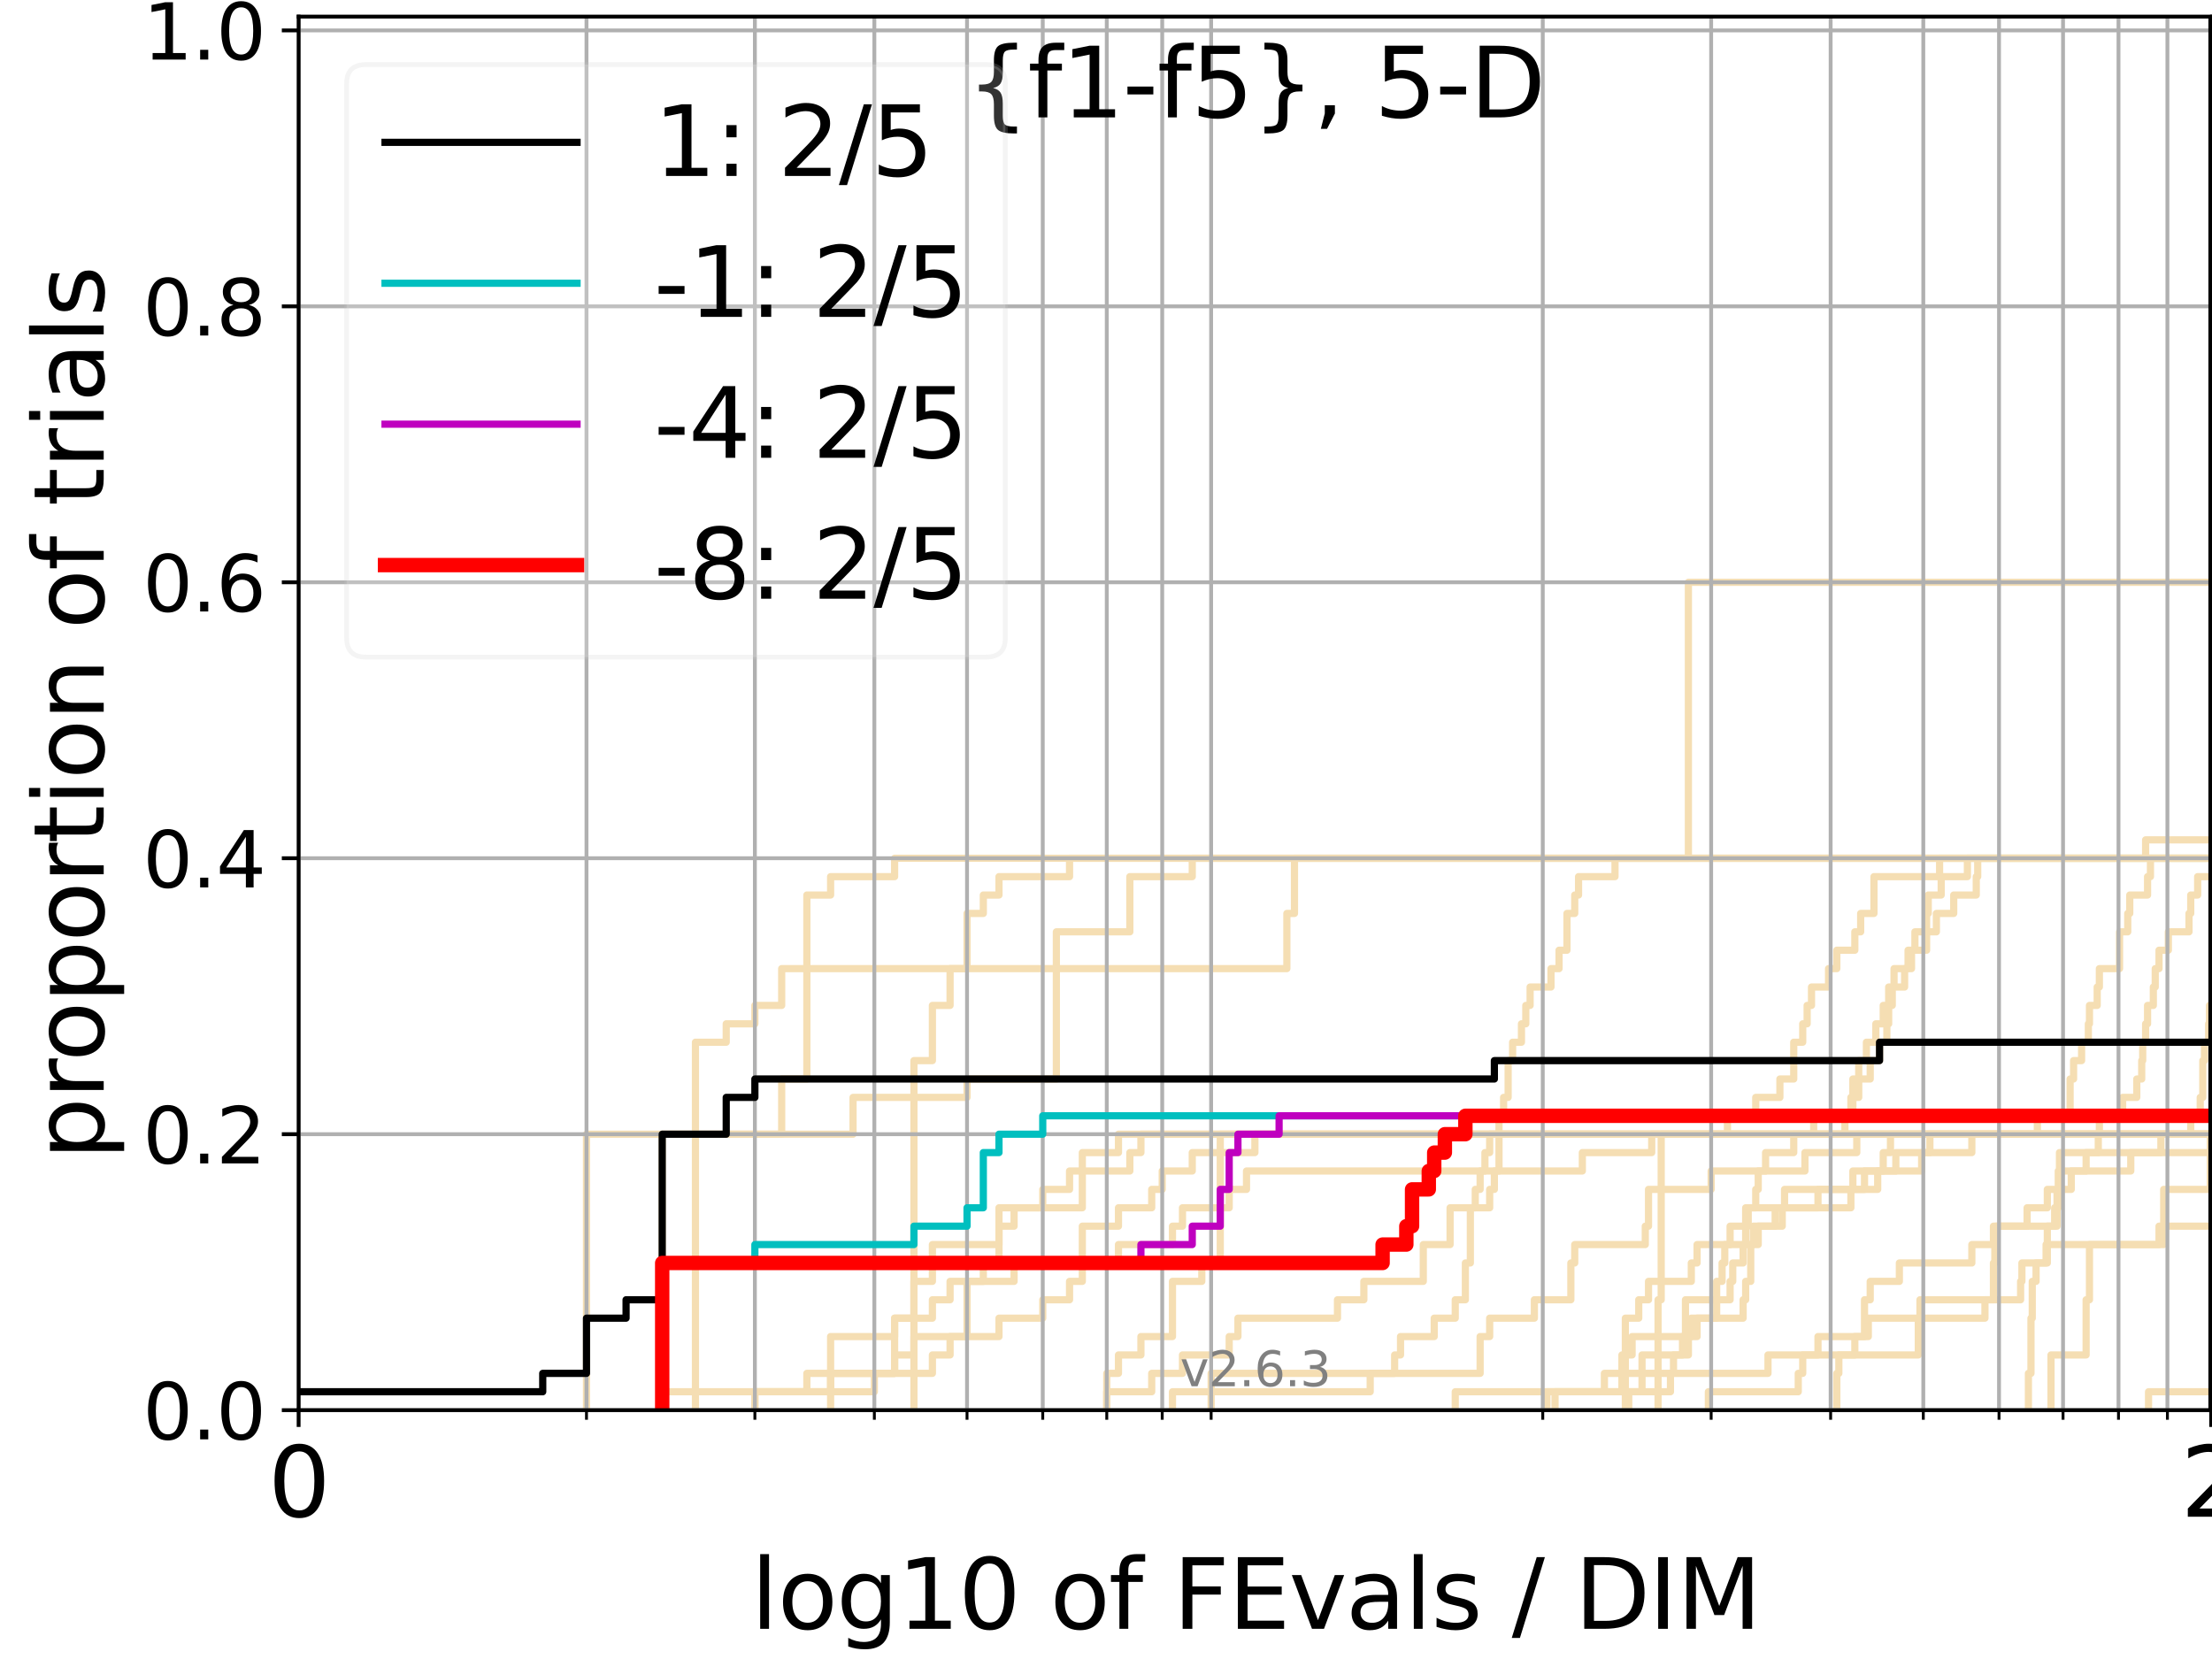 <?xml version="1.0" encoding="utf-8" standalone="no"?>
<!DOCTYPE svg PUBLIC "-//W3C//DTD SVG 1.1//EN"
  "http://www.w3.org/Graphics/SVG/1.1/DTD/svg11.dtd">
<svg xmlns:xlink="http://www.w3.org/1999/xlink" width="460.8pt" height="345.6pt" viewBox="0 0 460.8 345.6" xmlns="http://www.w3.org/2000/svg" version="1.1">
 <defs>
  <style type="text/css">*{stroke-linejoin: round; stroke-linecap: butt}</style>
 </defs>
 <g id="figure_1">
  <g id="patch_1">
   <path d="M 0 345.6 
L 460.8 345.6 
L 460.8 0 
L 0 0 
z
" style="fill: #ffffff"/>
  </g>
  <g id="axes_1">
   <g id="patch_2">
    <path d="M 62.208 293.76 
L 460.8 293.76 
L 460.8 3.456 
L 62.208 3.456 
z
" style="fill: #ffffff"/>
   </g>
   <g id="line2d_1">
    <path d="M 422.555 293.76 
L 422.555 289.928 
L 422.555 289.928 
L 422.555 286.095 
L 423.091 286.095 
L 423.091 282.263 
L 423.091 282.263 
L 423.091 278.43 
L 423.091 278.43 
L 423.091 274.598 
L 423.358 274.598 
L 423.358 270.766 
L 423.358 270.766 
L 423.358 266.933 
L 424.153 266.933 
L 424.153 263.101 
L 426.495 263.101 
L 426.495 259.268 
L 426.495 259.268 
L 426.495 255.436 
L 428.021 255.436 
L 428.021 251.604 
L 428.775 251.604 
L 428.775 247.771 
L 431.482 247.771 
L 431.482 243.939 
L 434.577 243.939 
L 434.577 240.106 
L 437.111 240.106 
L 437.111 236.274 
L 456.371 236.274 
L 456.371 232.442 
L 458.348 232.442 
L 458.348 228.609 
L 458.879 228.609 
L 458.879 224.777 
L 458.879 224.777 
L 458.879 220.944 
L 459.232 220.944 
L 459.232 217.112 
L 460.106 217.112 
L 460.106 213.28 
L 460.28 213.28 
L 460.28 209.447 
L 461.317 209.447 
L 461.317 205.615 
L 461.317 205.615 
L 461.317 201.782 
L 461.8 201.782 
" clip-path="url(#p1b9546af9b)" style="fill: none; stroke: #f5deb3; stroke-width: 1.5; stroke-linecap: square"/>
   </g>
   <g id="line2d_2">
    <path d="M 345.405 293.76 
L 345.405 282.263 
L 345.405 282.263 
L 345.405 270.766 
L 346.058 270.766 
L 346.058 259.268 
L 346.058 259.268 
L 346.058 247.771 
L 346.058 247.771 
L 346.058 236.274 
L 461.8 236.274 
" clip-path="url(#p1b9546af9b)" style="fill: none; stroke: #f5deb3; stroke-width: 1.5; stroke-linecap: square"/>
   </g>
   <g id="line2d_3">
    <path d="M 190.39 293.76 
L 190.39 289.928 
L 190.39 289.928 
L 190.39 286.095 
L 190.39 286.095 
L 190.39 282.263 
L 190.39 282.263 
L 190.39 278.43 
L 190.39 278.43 
L 190.39 274.598 
L 190.39 274.598 
L 190.39 270.766 
L 190.39 270.766 
L 190.39 266.933 
L 190.39 266.933 
L 190.39 263.101 
L 190.39 263.101 
L 190.39 259.268 
L 190.39 259.268 
L 190.39 255.436 
L 190.39 255.436 
L 190.39 251.604 
L 190.39 251.604 
L 190.39 247.771 
L 190.39 247.771 
L 190.39 243.939 
L 190.39 243.939 
L 190.39 240.106 
L 190.39 240.106 
L 190.39 236.274 
L 190.39 236.274 
L 190.39 232.442 
L 190.39 232.442 
L 190.39 228.609 
L 190.39 228.609 
L 190.39 224.777 
L 190.39 224.777 
L 190.39 220.944 
L 194.236 220.944 
L 194.236 217.112 
L 194.236 217.112 
L 194.236 213.28 
L 194.236 213.28 
L 194.236 209.447 
L 197.918 209.447 
L 197.918 205.615 
L 197.918 205.615 
L 197.918 201.782 
L 201.45 201.782 
L 201.45 197.95 
L 201.45 197.95 
L 201.45 194.118 
L 201.45 194.118 
L 201.45 190.285 
L 204.843 190.285 
L 204.843 186.453 
L 208.108 186.453 
L 208.108 182.621 
L 222.807 182.621 
L 222.807 178.788 
L 461.8 178.788 
" clip-path="url(#p1b9546af9b)" style="fill: none; stroke: #f5deb3; stroke-width: 1.5; stroke-linecap: square"/>
   </g>
   <g id="line2d_4">
    <path d="M 137.95 293.76 
L 137.95 289.928 
L 173.029 289.928 
L 173.029 286.095 
L 194.236 286.095 
L 194.236 282.263 
L 197.918 282.263 
L 197.918 278.43 
L 208.108 278.43 
L 208.108 274.598 
L 217.223 274.598 
L 217.223 270.766 
L 222.807 270.766 
L 222.807 266.933 
L 225.469 266.933 
L 225.469 263.101 
L 225.469 263.101 
L 225.469 259.268 
L 225.469 259.268 
L 225.469 255.436 
L 232.997 255.436 
L 232.997 251.604 
L 239.922 251.604 
L 239.922 247.771 
L 242.112 247.771 
L 242.112 243.939 
L 248.369 243.939 
L 248.369 240.106 
L 261.418 240.106 
L 261.418 236.274 
L 437.338 236.274 
L 437.338 232.442 
L 442.183 232.442 
L 442.183 228.609 
L 445.13 228.609 
L 445.13 224.777 
L 446.159 224.777 
L 446.159 220.944 
L 446.363 220.944 
L 446.363 217.112 
L 446.973 217.112 
L 446.973 213.28 
L 447.377 213.28 
L 447.377 209.447 
L 448.579 209.447 
L 448.579 205.615 
L 448.976 205.615 
L 448.976 201.782 
L 449.764 201.782 
L 449.764 197.95 
L 451.704 197.95 
L 451.704 194.118 
L 456.007 194.118 
L 456.007 190.285 
L 456.371 190.285 
L 456.371 186.453 
L 457.813 186.453 
L 457.813 182.621 
L 461.8 182.621 
" clip-path="url(#p1b9546af9b)" style="fill: none; stroke: #f5deb3; stroke-width: 1.5; stroke-linecap: square"/>
   </g>
   <g id="line2d_5">
    <path d="M 447.579 293.76 
L 447.579 289.928 
L 461.8 289.928 
" clip-path="url(#p1b9546af9b)" style="fill: none; stroke: #f5deb3; stroke-width: 1.5; stroke-linecap: square"/>
   </g>
   <g id="line2d_6"/>
   <g id="line2d_7">
    <path d="M 339.296 293.76 
L 339.296 289.928 
L 342.064 289.928 
L 342.064 286.095 
L 348.622 286.095 
L 348.622 282.263 
L 351.723 282.263 
L 351.723 278.43 
L 353.532 278.43 
L 353.532 274.598 
L 357.611 274.598 
L 357.611 266.933 
L 358.742 266.933 
L 358.742 263.101 
L 359.302 263.101 
L 359.302 259.268 
L 360.411 259.268 
L 360.411 255.436 
L 363.655 255.436 
L 363.655 251.604 
L 365.753 251.604 
L 365.753 247.771 
L 366.269 247.771 
L 366.269 243.939 
L 367.801 243.939 
L 367.801 240.106 
L 373.668 240.106 
L 373.668 236.274 
L 461.8 236.274 
L 461.8 236.274 
" clip-path="url(#p1b9546af9b)" style="fill: none; stroke: #f5deb3; stroke-width: 1.5; stroke-linecap: square"/>
   </g>
   <g id="line2d_8">
    <path d="M 0 0 
" clip-path="url(#p1b9546af9b)" style="fill: none; stroke: #f5deb3; stroke-width: 1.5; stroke-linecap: square"/>
   </g>
   <g id="line2d_9">
    <path d="M 230.56 293.76 
L 230.56 289.928 
L 239.922 289.928 
L 239.922 286.095 
L 246.333 286.095 
L 246.333 282.263 
L 256.064 282.263 
L 256.064 278.43 
L 257.886 278.43 
L 257.886 274.598 
L 278.621 274.598 
L 278.621 270.766 
L 284.116 270.766 
L 284.116 266.933 
L 296.497 266.933 
L 296.497 263.101 
L 296.497 263.101 
L 296.497 259.268 
L 302.08 259.268 
L 302.08 255.436 
L 302.08 255.436 
L 302.08 251.604 
L 307.325 251.604 
L 307.325 247.771 
L 308.337 247.771 
L 308.337 243.939 
L 309.337 243.939 
L 309.337 240.106 
L 310.326 240.106 
L 310.326 236.274 
L 461.8 236.274 
" clip-path="url(#p1b9546af9b)" style="fill: none; stroke: #f5deb3; stroke-width: 1.5; stroke-linecap: square"/>
   </g>
   <g id="line2d_10">
    <path d="M 322.246 293.76 
L 322.246 289.928 
L 337.877 289.928 
L 337.877 286.095 
L 338.589 286.095 
L 338.589 274.598 
L 341.38 274.598 
L 341.38 270.766 
L 343.416 270.766 
L 343.416 266.933 
L 352.33 266.933 
L 352.33 263.101 
L 353.532 263.101 
L 353.532 259.268 
L 365.233 259.268 
L 365.233 255.436 
L 371.272 255.436 
L 371.272 251.604 
L 385.575 251.604 
L 385.575 247.771 
L 385.986 247.771 
L 385.986 243.939 
L 400.312 243.939 
L 400.312 240.106 
L 402.032 240.106 
L 402.032 236.274 
L 461.8 236.274 
L 461.8 236.274 
" clip-path="url(#p1b9546af9b)" style="fill: none; stroke: #f5deb3; stroke-width: 1.5; stroke-linecap: square"/>
   </g>
   <g id="line2d_11">
    <path d="M 157.255 293.76 
L 157.255 289.928 
L 182.144 289.928 
L 182.144 286.095 
L 186.365 286.095 
L 186.365 282.263 
L 186.365 282.263 
L 186.365 278.43 
L 186.365 278.43 
L 186.365 274.598 
L 190.39 274.598 
L 190.39 270.766 
L 190.39 270.766 
L 190.39 266.933 
L 194.236 266.933 
L 194.236 263.101 
L 194.236 263.101 
L 194.236 259.268 
L 208.108 259.268 
L 208.108 255.436 
L 208.108 255.436 
L 208.108 251.604 
L 225.469 251.604 
L 225.469 247.771 
L 225.469 247.771 
L 225.469 243.939 
L 235.367 243.939 
L 235.367 240.106 
L 237.674 240.106 
L 237.674 236.274 
L 424.416 236.274 
L 424.416 232.442 
L 431.24 232.442 
L 431.24 228.609 
L 431.24 228.609 
L 431.24 224.777 
L 431.966 224.777 
L 431.966 220.944 
L 433.636 220.944 
L 433.636 217.112 
L 435.043 217.112 
L 435.043 213.28 
L 435.275 213.28 
L 435.275 209.447 
L 436.884 209.447 
L 436.884 205.615 
L 437.338 205.615 
L 437.338 201.782 
L 441.538 201.782 
L 441.538 197.95 
L 441.538 197.95 
L 441.538 194.118 
L 443.247 194.118 
L 443.247 190.285 
L 443.669 190.285 
L 443.669 186.453 
L 447.377 186.453 
L 447.377 182.621 
L 447.98 182.621 
L 447.98 178.788 
L 461.8 178.788 
" clip-path="url(#p1b9546af9b)" style="fill: none; stroke: #f5deb3; stroke-width: 1.5; stroke-linecap: square"/>
   </g>
   <g id="line2d_12">
    <path d="M 144.875 293.76 
L 144.875 289.928 
L 144.875 289.928 
L 144.875 286.095 
L 144.875 286.095 
L 144.875 282.263 
L 144.875 282.263 
L 144.875 278.43 
L 144.875 278.43 
L 144.875 274.598 
L 144.875 274.598 
L 144.875 270.766 
L 144.875 270.766 
L 144.875 266.933 
L 144.875 266.933 
L 144.875 263.101 
L 144.875 263.101 
L 144.875 259.268 
L 144.875 259.268 
L 144.875 255.436 
L 144.875 255.436 
L 144.875 251.604 
L 144.875 251.604 
L 144.875 247.771 
L 144.875 247.771 
L 144.875 243.939 
L 144.875 243.939 
L 144.875 240.106 
L 144.875 240.106 
L 144.875 236.274 
L 177.706 236.274 
L 177.706 232.442 
L 177.706 232.442 
L 177.706 228.609 
L 201.45 228.609 
L 201.45 224.777 
L 220.06 224.777 
L 220.06 220.944 
L 220.06 220.944 
L 220.06 217.112 
L 220.06 217.112 
L 220.06 213.28 
L 220.06 213.28 
L 220.06 209.447 
L 220.06 209.447 
L 220.06 205.615 
L 220.06 205.615 
L 220.06 201.782 
L 220.06 201.782 
L 220.06 197.95 
L 220.06 197.95 
L 220.06 194.118 
L 235.367 194.118 
L 235.367 190.285 
L 235.367 190.285 
L 235.367 186.453 
L 235.367 186.453 
L 235.367 182.621 
L 248.369 182.621 
L 248.369 178.788 
L 461.8 178.788 
" clip-path="url(#p1b9546af9b)" style="fill: none; stroke: #f5deb3; stroke-width: 1.5; stroke-linecap: square"/>
   </g>
   <g id="line2d_13">
    <path d="M 427.261 293.76 
L 427.261 289.928 
L 427.261 289.928 
L 427.261 286.095 
L 427.261 286.095 
L 427.261 282.263 
L 434.577 282.263 
L 434.577 278.43 
L 434.577 278.43 
L 434.577 274.598 
L 434.577 274.598 
L 434.577 270.766 
L 435.275 270.766 
L 435.275 266.933 
L 435.275 266.933 
L 435.275 263.101 
L 435.275 263.101 
L 435.275 259.268 
L 450.739 259.268 
L 450.739 255.436 
L 450.739 255.436 
L 450.739 251.604 
L 450.739 251.604 
L 450.739 247.771 
L 460.454 247.771 
L 460.454 243.939 
L 460.454 243.939 
L 460.454 240.106 
L 460.454 240.106 
L 460.454 236.274 
L 461.8 236.274 
" clip-path="url(#p1b9546af9b)" style="fill: none; stroke: #f5deb3; stroke-width: 1.5; stroke-linecap: square"/>
   </g>
   <g id="line2d_14">
    <path d="M 230.56 293.76 
L 230.56 289.928 
L 230.56 289.928 
L 230.56 286.095 
L 232.997 286.095 
L 232.997 282.263 
L 237.674 282.263 
L 237.674 278.43 
L 244.248 278.43 
L 244.248 274.598 
L 244.248 274.598 
L 244.248 270.766 
L 244.248 270.766 
L 244.248 266.933 
L 250.358 266.933 
L 250.358 263.101 
L 254.204 263.101 
L 254.204 259.268 
L 254.204 259.268 
L 254.204 255.436 
L 254.204 255.436 
L 254.204 251.604 
L 254.204 251.604 
L 254.204 247.771 
L 254.204 247.771 
L 254.204 243.939 
L 254.204 243.939 
L 254.204 240.106 
L 254.204 240.106 
L 254.204 236.274 
L 359.858 236.274 
L 359.858 232.442 
L 365.753 232.442 
L 365.753 228.609 
L 370.784 228.609 
L 370.784 224.777 
L 373.668 224.777 
L 373.668 220.944 
L 373.668 220.944 
L 373.668 217.112 
L 375.539 217.112 
L 375.539 213.28 
L 376.459 213.28 
L 376.459 209.447 
L 377.37 209.447 
L 377.37 205.615 
L 380.92 205.615 
L 380.92 201.782 
L 382.642 201.782 
L 382.642 197.95 
L 386.395 197.95 
L 386.395 194.118 
L 387.611 194.118 
L 387.611 190.285 
L 390.382 190.285 
L 390.382 186.453 
L 390.382 186.453 
L 390.382 182.621 
L 404.052 182.621 
L 404.052 178.788 
L 461.8 178.788 
" clip-path="url(#p1b9546af9b)" style="fill: none; stroke: #f5deb3; stroke-width: 1.5; stroke-linecap: square"/>
   </g>
   <g id="line2d_15">
    <path clip-path="url(#p1b9546af9b)" style="fill: none; stroke: #f5deb3; stroke-width: 1.5; stroke-linecap: square"/>
   </g>
   <g id="line2d_16">
    <path d="M 0 0 
" clip-path="url(#p1b9546af9b)" style="fill: none; stroke: #f5deb3; stroke-width: 1.5; stroke-linecap: square"/>
   </g>
   <g id="line2d_17">
    <path d="M 338.589 293.76 
L 338.589 289.928 
L 347.988 289.928 
L 347.988 286.095 
L 368.305 286.095 
L 368.305 282.263 
L 386.395 282.263 
L 386.395 278.43 
L 389.205 278.43 
L 389.205 274.598 
L 413.5 274.598 
L 413.5 270.766 
L 420.928 270.766 
L 420.928 266.933 
L 421.201 266.933 
L 421.201 263.101 
L 426.237 263.101 
L 426.237 259.268 
L 449.764 259.268 
L 449.764 255.436 
L 461.8 255.436 
" clip-path="url(#p1b9546af9b)" style="fill: none; stroke: #f5deb3; stroke-width: 1.5; stroke-linecap: square"/>
   </g>
   <g id="line2d_18">
    <path d="M 137.95 293.76 
L 137.95 289.928 
L 137.95 289.928 
L 137.95 286.095 
L 137.95 286.095 
L 137.95 282.263 
L 137.95 282.263 
L 137.95 278.43 
L 137.95 278.43 
L 137.95 274.598 
L 137.95 274.598 
L 137.95 270.766 
L 137.95 270.766 
L 137.95 266.933 
L 137.95 266.933 
L 137.95 263.101 
L 137.95 263.101 
L 137.95 259.268 
L 137.95 259.268 
L 137.95 255.436 
L 137.95 255.436 
L 137.95 251.604 
L 137.95 251.604 
L 137.95 247.771 
L 137.95 247.771 
L 137.95 243.939 
L 137.95 243.939 
L 137.95 240.106 
L 137.95 240.106 
L 137.95 236.274 
L 144.875 236.274 
L 144.875 232.442 
L 144.875 232.442 
L 144.875 228.609 
L 144.875 228.609 
L 144.875 224.777 
L 144.875 224.777 
L 144.875 220.944 
L 144.875 220.944 
L 144.875 217.112 
L 151.286 217.112 
L 151.286 213.28 
L 157.255 213.28 
L 157.255 209.447 
L 162.839 209.447 
L 162.839 205.615 
L 162.839 205.615 
L 162.839 201.782 
L 168.084 201.782 
L 168.084 197.95 
L 168.084 197.95 
L 168.084 194.118 
L 168.084 194.118 
L 168.084 190.285 
L 168.084 190.285 
L 168.084 186.453 
L 173.029 186.453 
L 173.029 182.621 
L 186.365 182.621 
L 186.365 178.788 
L 461.8 178.788 
" clip-path="url(#p1b9546af9b)" style="fill: none; stroke: #f5deb3; stroke-width: 1.5; stroke-linecap: square"/>
   </g>
   <g id="line2d_19">
    <path d="M 0 0 
" clip-path="url(#p1b9546af9b)" style="fill: none; stroke: #f5deb3; stroke-width: 1.5; stroke-linecap: square"/>
   </g>
   <g id="line2d_20">
    <path d="M 157.255 293.76 
L 157.255 289.928 
L 168.084 289.928 
L 168.084 286.095 
L 173.029 286.095 
L 173.029 282.263 
L 173.029 282.263 
L 173.029 278.43 
L 186.365 278.43 
L 186.365 274.598 
L 194.236 274.598 
L 194.236 270.766 
L 197.918 270.766 
L 197.918 266.933 
L 204.843 266.933 
L 204.843 263.101 
L 208.108 263.101 
L 208.108 259.268 
L 208.108 259.268 
L 208.108 255.436 
L 211.254 255.436 
L 211.254 251.604 
L 217.223 251.604 
L 217.223 247.771 
L 222.807 247.771 
L 222.807 243.939 
L 225.469 243.939 
L 225.469 240.106 
L 232.997 240.106 
L 232.997 236.274 
L 377.822 236.274 
L 377.822 232.442 
L 385.575 232.442 
L 385.575 228.609 
L 385.986 228.609 
L 385.986 224.777 
L 387.207 224.777 
L 387.207 220.944 
L 388.809 220.944 
L 388.809 217.112 
L 390.771 217.112 
L 390.771 213.28 
L 392.309 213.28 
L 392.309 209.447 
L 393.445 209.447 
L 393.445 205.615 
L 396.766 205.615 
L 396.766 201.782 
L 397.487 201.782 
L 397.487 197.95 
L 401.348 197.95 
L 401.348 194.118 
L 403.384 194.118 
L 403.384 190.285 
L 406.996 190.285 
L 406.996 186.453 
L 411.691 186.453 
L 411.691 182.621 
L 411.995 182.621 
L 411.995 178.788 
L 446.973 178.788 
L 446.973 174.956 
L 461.8 174.956 
" clip-path="url(#p1b9546af9b)" style="fill: none; stroke: #f5deb3; stroke-width: 1.5; stroke-linecap: square"/>
   </g>
   <g id="line2d_21">
    <path d="M 0 0 
" clip-path="url(#p1b9546af9b)" style="fill: none; stroke: #f5deb3; stroke-width: 1.5; stroke-linecap: square"/>
   </g>
   <g id="line2d_22">
    <path d="M 173.029 293.76 
L 173.029 289.928 
L 173.029 289.928 
L 173.029 286.095 
L 186.365 286.095 
L 186.365 282.263 
L 190.39 282.263 
L 190.39 278.43 
L 201.45 278.43 
L 201.45 274.598 
L 201.45 274.598 
L 201.45 270.766 
L 201.45 270.766 
L 201.45 266.933 
L 211.254 266.933 
L 211.254 263.101 
L 232.997 263.101 
L 232.997 259.268 
L 244.248 259.268 
L 244.248 255.436 
L 246.333 255.436 
L 246.333 251.604 
L 256.064 251.604 
L 256.064 247.771 
L 259.67 247.771 
L 259.67 243.939 
L 329.631 243.939 
L 329.631 240.106 
L 344.084 240.106 
L 344.084 236.274 
L 384.33 236.274 
L 384.33 232.442 
L 385.986 232.442 
L 385.986 228.609 
L 387.207 228.609 
L 387.207 224.777 
L 389.6 224.777 
L 389.6 220.944 
L 391.544 220.944 
L 391.544 217.112 
L 393.068 217.112 
L 393.068 213.28 
L 393.445 213.28 
L 393.445 209.447 
L 394.194 209.447 
L 394.194 205.615 
L 394.566 205.615 
L 394.566 201.782 
L 398.202 201.782 
L 398.202 197.95 
L 398.911 197.95 
L 398.911 194.118 
L 401.348 194.118 
L 401.348 190.285 
L 401.691 190.285 
L 401.691 186.453 
L 404.384 186.453 
L 404.384 182.621 
L 409.844 182.621 
L 409.844 178.788 
L 461.8 178.788 
" clip-path="url(#p1b9546af9b)" style="fill: none; stroke: #f5deb3; stroke-width: 1.5; stroke-linecap: square"/>
   </g>
   <g id="line2d_23">
    <path d="M 303.155 293.76 
L 303.155 289.928 
L 334.226 289.928 
L 334.226 286.095 
L 337.877 286.095 
L 337.877 282.263 
L 339.996 282.263 
L 339.996 278.43 
L 351.112 278.43 
L 351.112 274.598 
L 351.112 274.598 
L 351.112 270.766 
L 360.411 270.766 
L 360.411 266.933 
L 360.96 266.933 
L 360.96 263.101 
L 363.123 263.101 
L 363.123 259.268 
L 363.655 259.268 
L 363.655 255.436 
L 364.185 255.436 
L 364.185 251.604 
L 378.718 251.604 
L 378.718 247.771 
L 388.412 247.771 
L 388.412 243.939 
L 394.937 243.939 
L 394.937 240.106 
L 410.772 240.106 
L 410.772 236.274 
L 461.8 236.274 
" clip-path="url(#p1b9546af9b)" style="fill: none; stroke: #f5deb3; stroke-width: 1.5; stroke-linecap: square"/>
   </g>
   <g id="line2d_24">
    <path d="M 382.642 293.76 
L 382.642 289.928 
L 382.642 289.928 
L 382.642 286.095 
L 383.067 286.095 
L 383.067 282.263 
L 399.615 282.263 
L 399.615 278.43 
L 399.615 278.43 
L 399.615 274.598 
L 399.964 274.598 
L 399.964 270.766 
L 415.271 270.766 
L 415.271 266.933 
L 415.271 266.933 
L 415.271 263.101 
L 415.563 263.101 
L 415.563 259.268 
L 415.854 259.268 
L 415.854 255.436 
L 428.524 255.436 
L 428.524 251.604 
L 428.524 251.604 
L 428.524 247.771 
L 428.775 247.771 
L 428.775 243.939 
L 429.024 243.939 
L 429.024 240.106 
L 450.155 240.106 
L 450.155 236.274 
L 461.8 236.274 
" clip-path="url(#p1b9546af9b)" style="fill: none; stroke: #f5deb3; stroke-width: 1.5; stroke-linecap: square"/>
   </g>
   <g id="line2d_25">
    <path d="M 323.943 293.76 
L 323.943 289.928 
L 338.589 289.928 
L 338.589 286.095 
L 342.064 286.095 
L 342.064 282.263 
L 350.496 282.263 
L 350.496 278.43 
L 352.33 278.43 
L 352.33 274.598 
L 363.123 274.598 
L 363.123 270.766 
L 363.655 270.766 
L 363.655 266.933 
L 364.711 266.933 
L 364.711 263.101 
L 364.711 263.101 
L 364.711 259.268 
L 366.269 259.268 
L 366.269 255.436 
L 369.801 255.436 
L 369.801 251.604 
L 371.756 251.604 
L 371.756 247.771 
L 391.158 247.771 
L 391.158 243.939 
L 392.309 243.939 
L 392.309 240.106 
L 393.821 240.106 
L 393.821 236.274 
L 461.8 236.274 
" clip-path="url(#p1b9546af9b)" style="fill: none; stroke: #f5deb3; stroke-width: 1.5; stroke-linecap: square"/>
   </g>
   <g id="line2d_26">
    <path d="M 0 0 
" clip-path="url(#p1b9546af9b)" style="fill: none; stroke: #f5deb3; stroke-width: 1.5; stroke-linecap: square"/>
   </g>
   <g id="line2d_27">
    <path d="M 355.886 293.76 
L 355.886 289.928 
L 374.609 289.928 
L 374.609 286.095 
L 375.539 286.095 
L 375.539 282.263 
L 378.718 282.263 
L 378.718 278.43 
L 388.412 278.43 
L 388.412 274.598 
L 388.412 274.598 
L 388.412 270.766 
L 389.6 270.766 
L 389.6 266.933 
L 395.673 266.933 
L 395.673 263.101 
L 410.772 263.101 
L 410.772 259.268 
L 415.271 259.268 
L 415.271 255.436 
L 422.286 255.436 
L 422.286 251.604 
L 426.495 251.604 
L 426.495 247.771 
L 429.024 247.771 
L 429.024 243.939 
L 443.879 243.939 
L 443.879 240.106 
L 461.8 240.106 
" clip-path="url(#p1b9546af9b)" style="fill: none; stroke: #f5deb3; stroke-width: 1.5; stroke-linecap: square"/>
   </g>
   <g id="line2d_28">
    <path d="M 252.302 293.76 
L 252.302 289.928 
L 285.437 289.928 
L 285.437 286.095 
L 308.337 286.095 
L 308.337 282.263 
L 308.337 282.263 
L 308.337 278.43 
L 310.326 278.43 
L 310.326 274.598 
L 319.638 274.598 
L 319.638 270.766 
L 327.239 270.766 
L 327.239 266.933 
L 327.239 266.933 
L 327.239 263.101 
L 328.044 263.101 
L 328.044 259.268 
L 342.743 259.268 
L 342.743 255.436 
L 343.416 255.436 
L 343.416 251.604 
L 343.416 251.604 
L 343.416 247.771 
L 356.465 247.771 
L 356.465 243.939 
L 376 243.939 
L 376 240.106 
L 386.802 240.106 
L 386.802 236.274 
L 461.8 236.274 
" clip-path="url(#p1b9546af9b)" style="fill: none; stroke: #f5deb3; stroke-width: 1.5; stroke-linecap: square"/>
   </g>
   <g id="line2d_29">
    <path d="M 122.176 293.76 
L 122.176 289.928 
L 122.176 289.928 
L 122.176 286.095 
L 122.176 286.095 
L 122.176 282.263 
L 122.176 282.263 
L 122.176 278.43 
L 122.176 278.43 
L 122.176 274.598 
L 122.176 274.598 
L 122.176 270.766 
L 122.176 270.766 
L 122.176 266.933 
L 122.176 266.933 
L 122.176 263.101 
L 122.176 263.101 
L 122.176 259.268 
L 122.176 259.268 
L 122.176 255.436 
L 122.176 255.436 
L 122.176 251.604 
L 122.176 251.604 
L 122.176 247.771 
L 122.176 247.771 
L 122.176 243.939 
L 122.176 243.939 
L 122.176 240.106 
L 122.176 240.106 
L 122.176 236.274 
L 162.839 236.274 
L 162.839 232.442 
L 162.839 232.442 
L 162.839 228.609 
L 162.839 228.609 
L 162.839 224.777 
L 168.084 224.777 
L 168.084 220.944 
L 168.084 220.944 
L 168.084 217.112 
L 168.084 217.112 
L 168.084 213.28 
L 168.084 213.28 
L 168.084 209.447 
L 168.084 209.447 
L 168.084 205.615 
L 168.084 205.615 
L 168.084 201.782 
L 268.076 201.782 
L 268.076 197.95 
L 268.076 197.95 
L 268.076 194.118 
L 268.076 194.118 
L 268.076 190.285 
L 269.663 190.285 
L 269.663 186.453 
L 269.663 186.453 
L 269.663 182.621 
L 269.663 182.621 
L 269.663 178.788 
L 461.8 178.788 
" clip-path="url(#p1b9546af9b)" style="fill: none; stroke: #f5deb3; stroke-width: 1.5; stroke-linecap: square"/>
   </g>
   <g id="line2d_30">
    <path d="M 244.248 293.76 
L 244.248 289.928 
L 252.302 289.928 
L 252.302 286.095 
L 290.528 286.095 
L 290.528 282.263 
L 291.755 282.263 
L 291.755 278.43 
L 298.773 278.43 
L 298.773 274.598 
L 303.155 274.598 
L 303.155 270.766 
L 305.265 270.766 
L 305.265 266.933 
L 305.265 266.933 
L 305.265 263.101 
L 306.301 263.101 
L 306.301 259.268 
L 306.301 259.268 
L 306.301 255.436 
L 306.301 255.436 
L 306.301 251.604 
L 310.326 251.604 
L 310.326 247.771 
L 311.304 247.771 
L 311.304 243.939 
L 312.27 243.939 
L 312.27 240.106 
L 312.27 240.106 
L 312.27 236.274 
L 312.27 236.274 
L 312.27 232.442 
L 313.226 232.442 
L 313.226 228.609 
L 314.172 228.609 
L 314.172 224.777 
L 314.172 224.777 
L 314.172 220.944 
L 315.107 220.944 
L 315.107 217.112 
L 316.948 217.112 
L 316.948 213.28 
L 317.854 213.28 
L 317.854 209.447 
L 318.75 209.447 
L 318.75 205.615 
L 323.099 205.615 
L 323.099 201.782 
L 324.779 201.782 
L 324.779 197.95 
L 326.427 197.95 
L 326.427 194.118 
L 326.427 194.118 
L 326.427 190.285 
L 328.044 190.285 
L 328.044 186.453 
L 328.841 186.453 
L 328.841 182.621 
L 336.435 182.621 
L 336.435 178.788 
L 351.723 178.788 
L 351.723 174.956 
L 351.723 174.956 
L 351.723 171.123 
L 351.723 171.123 
L 351.723 167.291 
L 351.723 167.291 
L 351.723 163.459 
L 351.723 163.459 
L 351.723 159.626 
L 351.723 159.626 
L 351.723 155.794 
L 351.723 155.794 
L 351.723 151.961 
L 351.723 151.961 
L 351.723 148.129 
L 351.723 148.129 
L 351.723 144.297 
L 351.723 144.297 
L 351.723 140.464 
L 351.723 140.464 
L 351.723 136.632 
L 351.723 136.632 
L 351.723 132.799 
L 351.723 132.799 
L 351.723 128.967 
L 351.723 128.967 
L 351.723 125.135 
L 351.723 125.135 
L 351.723 121.302 
L 351.723 121.302 
L 351.723 121.302 
L 460.8 121.302 
" clip-path="url(#p1b9546af9b)" style="fill: none; stroke: #f5deb3; stroke-width: 1.5; stroke-linecap: square"/>
   </g>
   <g id="matplotlib.axis_1">
    <g id="xtick_1">
     <g id="line2d_31">
      <path d="M 62.208 293.76 
L 62.208 3.456 
" clip-path="url(#p1b9546af9b)" style="fill: none; stroke: #b0b0b0; stroke-width: 0.8; stroke-linecap: square"/>
     </g>
     <g id="line2d_32">
      <defs>
       <path id="ma46b7c7bda" d="M 0 0 
L 0 3.5 
" style="stroke: #000000; stroke-width: 0.8"/>
      </defs>
      <g>
       <use xlink:href="#ma46b7c7bda" x="62.208" y="293.76" style="stroke: #000000; stroke-width: 0.8"/>
      </g>
     </g>
     <g id="text_1">
      <!-- 0 -->
      <g transform="translate(55.846 315.957) scale(0.2 -0.2)">
       <defs>
        <path id="DejaVuSans-30" d="M 2034 4250 
Q 1547 4250 1301 3770 
Q 1056 3291 1056 2328 
Q 1056 1369 1301 889 
Q 1547 409 2034 409 
Q 2525 409 2770 889 
Q 3016 1369 3016 2328 
Q 3016 3291 2770 3770 
Q 2525 4250 2034 4250 
z
M 2034 4750 
Q 2819 4750 3233 4129 
Q 3647 3509 3647 2328 
Q 3647 1150 3233 529 
Q 2819 -91 2034 -91 
Q 1250 -91 836 529 
Q 422 1150 422 2328 
Q 422 3509 836 4129 
Q 1250 4750 2034 4750 
z
" transform="scale(0.016)"/>
       </defs>
       <use xlink:href="#DejaVuSans-30"/>
      </g>
     </g>
    </g>
    <g id="xtick_2">
     <g id="line2d_33">
      <path d="M 460.627 293.76 
L 460.627 3.456 
" clip-path="url(#p1b9546af9b)" style="fill: none; stroke: #b0b0b0; stroke-width: 0.8; stroke-linecap: square"/>
     </g>
     <g id="line2d_34">
      <g>
       <use xlink:href="#ma46b7c7bda" x="460.627" y="293.76" style="stroke: #000000; stroke-width: 0.8"/>
      </g>
     </g>
     <g id="text_2">
      <!-- 2 -->
      <g transform="translate(454.265 315.957) scale(0.2 -0.2)">
       <defs>
        <path id="DejaVuSans-32" d="M 1228 531 
L 3431 531 
L 3431 0 
L 469 0 
L 469 531 
Q 828 903 1448 1529 
Q 2069 2156 2228 2338 
Q 2531 2678 2651 2914 
Q 2772 3150 2772 3378 
Q 2772 3750 2511 3984 
Q 2250 4219 1831 4219 
Q 1534 4219 1204 4116 
Q 875 4013 500 3803 
L 500 4441 
Q 881 4594 1212 4672 
Q 1544 4750 1819 4750 
Q 2544 4750 2975 4387 
Q 3406 4025 3406 3419 
Q 3406 3131 3298 2873 
Q 3191 2616 2906 2266 
Q 2828 2175 2409 1742 
Q 1991 1309 1228 531 
z
" transform="scale(0.016)"/>
       </defs>
       <use xlink:href="#DejaVuSans-32"/>
      </g>
     </g>
    </g>
    <g id="xtick_3">
     <g id="line2d_35">
      <path d="M 122.176 293.76 
L 122.176 3.456 
" clip-path="url(#p1b9546af9b)" style="fill: none; stroke: #b0b0b0; stroke-width: 0.8; stroke-linecap: square"/>
     </g>
     <g id="line2d_36">
      <defs>
       <path id="m8c71d94e27" d="M 0 0 
L 0 2 
" style="stroke: #000000; stroke-width: 0.6"/>
      </defs>
      <g>
       <use xlink:href="#m8c71d94e27" x="122.176" y="293.76" style="stroke: #000000; stroke-width: 0.6"/>
      </g>
     </g>
    </g>
    <g id="xtick_4">
     <g id="line2d_37">
      <path d="M 157.255 293.76 
L 157.255 3.456 
" clip-path="url(#p1b9546af9b)" style="fill: none; stroke: #b0b0b0; stroke-width: 0.8; stroke-linecap: square"/>
     </g>
     <g id="line2d_38">
      <g>
       <use xlink:href="#m8c71d94e27" x="157.255" y="293.76" style="stroke: #000000; stroke-width: 0.6"/>
      </g>
     </g>
    </g>
    <g id="xtick_5">
     <g id="line2d_39">
      <path d="M 182.144 293.76 
L 182.144 3.456 
" clip-path="url(#p1b9546af9b)" style="fill: none; stroke: #b0b0b0; stroke-width: 0.8; stroke-linecap: square"/>
     </g>
     <g id="line2d_40">
      <g>
       <use xlink:href="#m8c71d94e27" x="182.144" y="293.76" style="stroke: #000000; stroke-width: 0.6"/>
      </g>
     </g>
    </g>
    <g id="xtick_6">
     <g id="line2d_41">
      <path d="M 201.45 293.76 
L 201.45 3.456 
" clip-path="url(#p1b9546af9b)" style="fill: none; stroke: #b0b0b0; stroke-width: 0.8; stroke-linecap: square"/>
     </g>
     <g id="line2d_42">
      <g>
       <use xlink:href="#m8c71d94e27" x="201.45" y="293.76" style="stroke: #000000; stroke-width: 0.6"/>
      </g>
     </g>
    </g>
    <g id="xtick_7">
     <g id="line2d_43">
      <path d="M 217.223 293.76 
L 217.223 3.456 
" clip-path="url(#p1b9546af9b)" style="fill: none; stroke: #b0b0b0; stroke-width: 0.8; stroke-linecap: square"/>
     </g>
     <g id="line2d_44">
      <g>
       <use xlink:href="#m8c71d94e27" x="217.223" y="293.76" style="stroke: #000000; stroke-width: 0.6"/>
      </g>
     </g>
    </g>
    <g id="xtick_8">
     <g id="line2d_45">
      <path d="M 230.56 293.76 
L 230.56 3.456 
" clip-path="url(#p1b9546af9b)" style="fill: none; stroke: #b0b0b0; stroke-width: 0.8; stroke-linecap: square"/>
     </g>
     <g id="line2d_46">
      <g>
       <use xlink:href="#m8c71d94e27" x="230.56" y="293.76" style="stroke: #000000; stroke-width: 0.6"/>
      </g>
     </g>
    </g>
    <g id="xtick_9">
     <g id="line2d_47">
      <path d="M 242.112 293.76 
L 242.112 3.456 
" clip-path="url(#p1b9546af9b)" style="fill: none; stroke: #b0b0b0; stroke-width: 0.8; stroke-linecap: square"/>
     </g>
     <g id="line2d_48">
      <g>
       <use xlink:href="#m8c71d94e27" x="242.112" y="293.76" style="stroke: #000000; stroke-width: 0.6"/>
      </g>
     </g>
    </g>
    <g id="xtick_10">
     <g id="line2d_49">
      <path d="M 252.302 293.76 
L 252.302 3.456 
" clip-path="url(#p1b9546af9b)" style="fill: none; stroke: #b0b0b0; stroke-width: 0.8; stroke-linecap: square"/>
     </g>
     <g id="line2d_50">
      <g>
       <use xlink:href="#m8c71d94e27" x="252.302" y="293.76" style="stroke: #000000; stroke-width: 0.6"/>
      </g>
     </g>
    </g>
    <g id="xtick_11">
     <g id="line2d_51">
      <path d="M 321.386 293.76 
L 321.386 3.456 
" clip-path="url(#p1b9546af9b)" style="fill: none; stroke: #b0b0b0; stroke-width: 0.8; stroke-linecap: square"/>
     </g>
     <g id="line2d_52">
      <g>
       <use xlink:href="#m8c71d94e27" x="321.386" y="293.76" style="stroke: #000000; stroke-width: 0.6"/>
      </g>
     </g>
    </g>
    <g id="xtick_12">
     <g id="line2d_53">
      <path d="M 356.465 293.76 
L 356.465 3.456 
" clip-path="url(#p1b9546af9b)" style="fill: none; stroke: #b0b0b0; stroke-width: 0.8; stroke-linecap: square"/>
     </g>
     <g id="line2d_54">
      <g>
       <use xlink:href="#m8c71d94e27" x="356.465" y="293.76" style="stroke: #000000; stroke-width: 0.6"/>
      </g>
     </g>
    </g>
    <g id="xtick_13">
     <g id="line2d_55">
      <path d="M 381.354 293.76 
L 381.354 3.456 
" clip-path="url(#p1b9546af9b)" style="fill: none; stroke: #b0b0b0; stroke-width: 0.8; stroke-linecap: square"/>
     </g>
     <g id="line2d_56">
      <g>
       <use xlink:href="#m8c71d94e27" x="381.354" y="293.76" style="stroke: #000000; stroke-width: 0.6"/>
      </g>
     </g>
    </g>
    <g id="xtick_14">
     <g id="line2d_57">
      <path d="M 400.659 293.76 
L 400.659 3.456 
" clip-path="url(#p1b9546af9b)" style="fill: none; stroke: #b0b0b0; stroke-width: 0.8; stroke-linecap: square"/>
     </g>
     <g id="line2d_58">
      <g>
       <use xlink:href="#m8c71d94e27" x="400.659" y="293.76" style="stroke: #000000; stroke-width: 0.6"/>
      </g>
     </g>
    </g>
    <g id="xtick_15">
     <g id="line2d_59">
      <path d="M 416.433 293.76 
L 416.433 3.456 
" clip-path="url(#p1b9546af9b)" style="fill: none; stroke: #b0b0b0; stroke-width: 0.8; stroke-linecap: square"/>
     </g>
     <g id="line2d_60">
      <g>
       <use xlink:href="#m8c71d94e27" x="416.433" y="293.76" style="stroke: #000000; stroke-width: 0.6"/>
      </g>
     </g>
    </g>
    <g id="xtick_16">
     <g id="line2d_61">
      <path d="M 429.769 293.76 
L 429.769 3.456 
" clip-path="url(#p1b9546af9b)" style="fill: none; stroke: #b0b0b0; stroke-width: 0.8; stroke-linecap: square"/>
     </g>
     <g id="line2d_62">
      <g>
       <use xlink:href="#m8c71d94e27" x="429.769" y="293.76" style="stroke: #000000; stroke-width: 0.6"/>
      </g>
     </g>
    </g>
    <g id="xtick_17">
     <g id="line2d_63">
      <path d="M 441.322 293.76 
L 441.322 3.456 
" clip-path="url(#p1b9546af9b)" style="fill: none; stroke: #b0b0b0; stroke-width: 0.8; stroke-linecap: square"/>
     </g>
     <g id="line2d_64">
      <g>
       <use xlink:href="#m8c71d94e27" x="441.322" y="293.76" style="stroke: #000000; stroke-width: 0.6"/>
      </g>
     </g>
    </g>
    <g id="xtick_18">
     <g id="line2d_65">
      <path d="M 451.512 293.76 
L 451.512 3.456 
" clip-path="url(#p1b9546af9b)" style="fill: none; stroke: #b0b0b0; stroke-width: 0.8; stroke-linecap: square"/>
     </g>
     <g id="line2d_66">
      <g>
       <use xlink:href="#m8c71d94e27" x="451.512" y="293.76" style="stroke: #000000; stroke-width: 0.6"/>
      </g>
     </g>
    </g>
    <g id="text_3">
     <!-- log10 of FEvals / DIM -->
     <g transform="translate(156.431 339.313) scale(0.2 -0.2)">
      <defs>
       <path id="DejaVuSans-6c" d="M 603 4863 
L 1178 4863 
L 1178 0 
L 603 0 
L 603 4863 
z
" transform="scale(0.016)"/>
       <path id="DejaVuSans-6f" d="M 1959 3097 
Q 1497 3097 1228 2736 
Q 959 2375 959 1747 
Q 959 1119 1226 758 
Q 1494 397 1959 397 
Q 2419 397 2687 759 
Q 2956 1122 2956 1747 
Q 2956 2369 2687 2733 
Q 2419 3097 1959 3097 
z
M 1959 3584 
Q 2709 3584 3137 3096 
Q 3566 2609 3566 1747 
Q 3566 888 3137 398 
Q 2709 -91 1959 -91 
Q 1206 -91 779 398 
Q 353 888 353 1747 
Q 353 2609 779 3096 
Q 1206 3584 1959 3584 
z
" transform="scale(0.016)"/>
       <path id="DejaVuSans-67" d="M 2906 1791 
Q 2906 2416 2648 2759 
Q 2391 3103 1925 3103 
Q 1463 3103 1205 2759 
Q 947 2416 947 1791 
Q 947 1169 1205 825 
Q 1463 481 1925 481 
Q 2391 481 2648 825 
Q 2906 1169 2906 1791 
z
M 3481 434 
Q 3481 -459 3084 -895 
Q 2688 -1331 1869 -1331 
Q 1566 -1331 1297 -1286 
Q 1028 -1241 775 -1147 
L 775 -588 
Q 1028 -725 1275 -790 
Q 1522 -856 1778 -856 
Q 2344 -856 2625 -561 
Q 2906 -266 2906 331 
L 2906 616 
Q 2728 306 2450 153 
Q 2172 0 1784 0 
Q 1141 0 747 490 
Q 353 981 353 1791 
Q 353 2603 747 3093 
Q 1141 3584 1784 3584 
Q 2172 3584 2450 3431 
Q 2728 3278 2906 2969 
L 2906 3500 
L 3481 3500 
L 3481 434 
z
" transform="scale(0.016)"/>
       <path id="DejaVuSans-31" d="M 794 531 
L 1825 531 
L 1825 4091 
L 703 3866 
L 703 4441 
L 1819 4666 
L 2450 4666 
L 2450 531 
L 3481 531 
L 3481 0 
L 794 0 
L 794 531 
z
" transform="scale(0.016)"/>
       <path id="DejaVuSans-20" transform="scale(0.016)"/>
       <path id="DejaVuSans-66" d="M 2375 4863 
L 2375 4384 
L 1825 4384 
Q 1516 4384 1395 4259 
Q 1275 4134 1275 3809 
L 1275 3500 
L 2222 3500 
L 2222 3053 
L 1275 3053 
L 1275 0 
L 697 0 
L 697 3053 
L 147 3053 
L 147 3500 
L 697 3500 
L 697 3744 
Q 697 4328 969 4595 
Q 1241 4863 1831 4863 
L 2375 4863 
z
" transform="scale(0.016)"/>
       <path id="DejaVuSans-46" d="M 628 4666 
L 3309 4666 
L 3309 4134 
L 1259 4134 
L 1259 2759 
L 3109 2759 
L 3109 2228 
L 1259 2228 
L 1259 0 
L 628 0 
L 628 4666 
z
" transform="scale(0.016)"/>
       <path id="DejaVuSans-45" d="M 628 4666 
L 3578 4666 
L 3578 4134 
L 1259 4134 
L 1259 2753 
L 3481 2753 
L 3481 2222 
L 1259 2222 
L 1259 531 
L 3634 531 
L 3634 0 
L 628 0 
L 628 4666 
z
" transform="scale(0.016)"/>
       <path id="DejaVuSans-76" d="M 191 3500 
L 800 3500 
L 1894 563 
L 2988 3500 
L 3597 3500 
L 2284 0 
L 1503 0 
L 191 3500 
z
" transform="scale(0.016)"/>
       <path id="DejaVuSans-61" d="M 2194 1759 
Q 1497 1759 1228 1600 
Q 959 1441 959 1056 
Q 959 750 1161 570 
Q 1363 391 1709 391 
Q 2188 391 2477 730 
Q 2766 1069 2766 1631 
L 2766 1759 
L 2194 1759 
z
M 3341 1997 
L 3341 0 
L 2766 0 
L 2766 531 
Q 2569 213 2275 61 
Q 1981 -91 1556 -91 
Q 1019 -91 701 211 
Q 384 513 384 1019 
Q 384 1609 779 1909 
Q 1175 2209 1959 2209 
L 2766 2209 
L 2766 2266 
Q 2766 2663 2505 2880 
Q 2244 3097 1772 3097 
Q 1472 3097 1187 3025 
Q 903 2953 641 2809 
L 641 3341 
Q 956 3463 1253 3523 
Q 1550 3584 1831 3584 
Q 2591 3584 2966 3190 
Q 3341 2797 3341 1997 
z
" transform="scale(0.016)"/>
       <path id="DejaVuSans-73" d="M 2834 3397 
L 2834 2853 
Q 2591 2978 2328 3040 
Q 2066 3103 1784 3103 
Q 1356 3103 1142 2972 
Q 928 2841 928 2578 
Q 928 2378 1081 2264 
Q 1234 2150 1697 2047 
L 1894 2003 
Q 2506 1872 2764 1633 
Q 3022 1394 3022 966 
Q 3022 478 2636 193 
Q 2250 -91 1575 -91 
Q 1294 -91 989 -36 
Q 684 19 347 128 
L 347 722 
Q 666 556 975 473 
Q 1284 391 1588 391 
Q 1994 391 2212 530 
Q 2431 669 2431 922 
Q 2431 1156 2273 1281 
Q 2116 1406 1581 1522 
L 1381 1569 
Q 847 1681 609 1914 
Q 372 2147 372 2553 
Q 372 3047 722 3315 
Q 1072 3584 1716 3584 
Q 2034 3584 2315 3537 
Q 2597 3491 2834 3397 
z
" transform="scale(0.016)"/>
       <path id="DejaVuSans-2f" d="M 1625 4666 
L 2156 4666 
L 531 -594 
L 0 -594 
L 1625 4666 
z
" transform="scale(0.016)"/>
       <path id="DejaVuSans-44" d="M 1259 4147 
L 1259 519 
L 2022 519 
Q 2988 519 3436 956 
Q 3884 1394 3884 2338 
Q 3884 3275 3436 3711 
Q 2988 4147 2022 4147 
L 1259 4147 
z
M 628 4666 
L 1925 4666 
Q 3281 4666 3915 4102 
Q 4550 3538 4550 2338 
Q 4550 1131 3912 565 
Q 3275 0 1925 0 
L 628 0 
L 628 4666 
z
" transform="scale(0.016)"/>
       <path id="DejaVuSans-49" d="M 628 4666 
L 1259 4666 
L 1259 0 
L 628 0 
L 628 4666 
z
" transform="scale(0.016)"/>
       <path id="DejaVuSans-4d" d="M 628 4666 
L 1569 4666 
L 2759 1491 
L 3956 4666 
L 4897 4666 
L 4897 0 
L 4281 0 
L 4281 4097 
L 3078 897 
L 2444 897 
L 1241 4097 
L 1241 0 
L 628 0 
L 628 4666 
z
" transform="scale(0.016)"/>
      </defs>
      <use xlink:href="#DejaVuSans-6c"/>
      <use xlink:href="#DejaVuSans-6f" x="27.783"/>
      <use xlink:href="#DejaVuSans-67" x="88.965"/>
      <use xlink:href="#DejaVuSans-31" x="152.441"/>
      <use xlink:href="#DejaVuSans-30" x="216.064"/>
      <use xlink:href="#DejaVuSans-20" x="279.688"/>
      <use xlink:href="#DejaVuSans-6f" x="311.475"/>
      <use xlink:href="#DejaVuSans-66" x="372.656"/>
      <use xlink:href="#DejaVuSans-20" x="407.861"/>
      <use xlink:href="#DejaVuSans-46" x="439.648"/>
      <use xlink:href="#DejaVuSans-45" x="497.168"/>
      <use xlink:href="#DejaVuSans-76" x="560.352"/>
      <use xlink:href="#DejaVuSans-61" x="619.531"/>
      <use xlink:href="#DejaVuSans-6c" x="680.811"/>
      <use xlink:href="#DejaVuSans-73" x="708.594"/>
      <use xlink:href="#DejaVuSans-20" x="760.693"/>
      <use xlink:href="#DejaVuSans-2f" x="792.48"/>
      <use xlink:href="#DejaVuSans-20" x="826.172"/>
      <use xlink:href="#DejaVuSans-44" x="857.959"/>
      <use xlink:href="#DejaVuSans-49" x="934.961"/>
      <use xlink:href="#DejaVuSans-4d" x="964.453"/>
     </g>
    </g>
   </g>
   <g id="matplotlib.axis_2">
    <g id="ytick_1">
     <g id="line2d_67">
      <path d="M 62.208 293.76 
L 460.8 293.76 
" clip-path="url(#p1b9546af9b)" style="fill: none; stroke: #b0b0b0; stroke-width: 0.8; stroke-linecap: square"/>
     </g>
     <g id="line2d_68">
      <defs>
       <path id="m9a7d0739e6" d="M 0 0 
L -3.5 0 
" style="stroke: #000000; stroke-width: 0.8"/>
      </defs>
      <g>
       <use xlink:href="#m9a7d0739e6" x="62.208" y="293.76" style="stroke: #000000; stroke-width: 0.8"/>
      </g>
     </g>
     <g id="text_4">
      <!-- 0.0 -->
      <g transform="translate(29.763 299.839) scale(0.16 -0.16)">
       <defs>
        <path id="DejaVuSans-2e" d="M 684 794 
L 1344 794 
L 1344 0 
L 684 0 
L 684 794 
z
" transform="scale(0.016)"/>
       </defs>
       <use xlink:href="#DejaVuSans-30"/>
       <use xlink:href="#DejaVuSans-2e" x="63.623"/>
       <use xlink:href="#DejaVuSans-30" x="95.41"/>
      </g>
     </g>
    </g>
    <g id="ytick_2">
     <g id="line2d_69">
      <path d="M 62.208 236.274 
L 460.8 236.274 
" clip-path="url(#p1b9546af9b)" style="fill: none; stroke: #b0b0b0; stroke-width: 0.8; stroke-linecap: square"/>
     </g>
     <g id="line2d_70">
      <g>
       <use xlink:href="#m9a7d0739e6" x="62.208" y="236.274" style="stroke: #000000; stroke-width: 0.8"/>
      </g>
     </g>
     <g id="text_5">
      <!-- 0.2 -->
      <g transform="translate(29.763 242.353) scale(0.16 -0.16)">
       <use xlink:href="#DejaVuSans-30"/>
       <use xlink:href="#DejaVuSans-2e" x="63.623"/>
       <use xlink:href="#DejaVuSans-32" x="95.41"/>
      </g>
     </g>
    </g>
    <g id="ytick_3">
     <g id="line2d_71">
      <path d="M 62.208 178.788 
L 460.8 178.788 
" clip-path="url(#p1b9546af9b)" style="fill: none; stroke: #b0b0b0; stroke-width: 0.8; stroke-linecap: square"/>
     </g>
     <g id="line2d_72">
      <g>
       <use xlink:href="#m9a7d0739e6" x="62.208" y="178.788" style="stroke: #000000; stroke-width: 0.8"/>
      </g>
     </g>
     <g id="text_6">
      <!-- 0.4 -->
      <g transform="translate(29.763 184.867) scale(0.16 -0.16)">
       <defs>
        <path id="DejaVuSans-34" d="M 2419 4116 
L 825 1625 
L 2419 1625 
L 2419 4116 
z
M 2253 4666 
L 3047 4666 
L 3047 1625 
L 3713 1625 
L 3713 1100 
L 3047 1100 
L 3047 0 
L 2419 0 
L 2419 1100 
L 313 1100 
L 313 1709 
L 2253 4666 
z
" transform="scale(0.016)"/>
       </defs>
       <use xlink:href="#DejaVuSans-30"/>
       <use xlink:href="#DejaVuSans-2e" x="63.623"/>
       <use xlink:href="#DejaVuSans-34" x="95.41"/>
      </g>
     </g>
    </g>
    <g id="ytick_4">
     <g id="line2d_73">
      <path d="M 62.208 121.302 
L 460.8 121.302 
" clip-path="url(#p1b9546af9b)" style="fill: none; stroke: #b0b0b0; stroke-width: 0.8; stroke-linecap: square"/>
     </g>
     <g id="line2d_74">
      <g>
       <use xlink:href="#m9a7d0739e6" x="62.208" y="121.302" style="stroke: #000000; stroke-width: 0.8"/>
      </g>
     </g>
     <g id="text_7">
      <!-- 0.6 -->
      <g transform="translate(29.763 127.381) scale(0.16 -0.16)">
       <defs>
        <path id="DejaVuSans-36" d="M 2113 2584 
Q 1688 2584 1439 2293 
Q 1191 2003 1191 1497 
Q 1191 994 1439 701 
Q 1688 409 2113 409 
Q 2538 409 2786 701 
Q 3034 994 3034 1497 
Q 3034 2003 2786 2293 
Q 2538 2584 2113 2584 
z
M 3366 4563 
L 3366 3988 
Q 3128 4100 2886 4159 
Q 2644 4219 2406 4219 
Q 1781 4219 1451 3797 
Q 1122 3375 1075 2522 
Q 1259 2794 1537 2939 
Q 1816 3084 2150 3084 
Q 2853 3084 3261 2657 
Q 3669 2231 3669 1497 
Q 3669 778 3244 343 
Q 2819 -91 2113 -91 
Q 1303 -91 875 529 
Q 447 1150 447 2328 
Q 447 3434 972 4092 
Q 1497 4750 2381 4750 
Q 2619 4750 2861 4703 
Q 3103 4656 3366 4563 
z
" transform="scale(0.016)"/>
       </defs>
       <use xlink:href="#DejaVuSans-30"/>
       <use xlink:href="#DejaVuSans-2e" x="63.623"/>
       <use xlink:href="#DejaVuSans-36" x="95.41"/>
      </g>
     </g>
    </g>
    <g id="ytick_5">
     <g id="line2d_75">
      <path d="M 62.208 63.816 
L 460.8 63.816 
" clip-path="url(#p1b9546af9b)" style="fill: none; stroke: #b0b0b0; stroke-width: 0.8; stroke-linecap: square"/>
     </g>
     <g id="line2d_76">
      <g>
       <use xlink:href="#m9a7d0739e6" x="62.208" y="63.816" style="stroke: #000000; stroke-width: 0.8"/>
      </g>
     </g>
     <g id="text_8">
      <!-- 0.8 -->
      <g transform="translate(29.763 69.895) scale(0.16 -0.16)">
       <defs>
        <path id="DejaVuSans-38" d="M 2034 2216 
Q 1584 2216 1326 1975 
Q 1069 1734 1069 1313 
Q 1069 891 1326 650 
Q 1584 409 2034 409 
Q 2484 409 2743 651 
Q 3003 894 3003 1313 
Q 3003 1734 2745 1975 
Q 2488 2216 2034 2216 
z
M 1403 2484 
Q 997 2584 770 2862 
Q 544 3141 544 3541 
Q 544 4100 942 4425 
Q 1341 4750 2034 4750 
Q 2731 4750 3128 4425 
Q 3525 4100 3525 3541 
Q 3525 3141 3298 2862 
Q 3072 2584 2669 2484 
Q 3125 2378 3379 2068 
Q 3634 1759 3634 1313 
Q 3634 634 3220 271 
Q 2806 -91 2034 -91 
Q 1263 -91 848 271 
Q 434 634 434 1313 
Q 434 1759 690 2068 
Q 947 2378 1403 2484 
z
M 1172 3481 
Q 1172 3119 1398 2916 
Q 1625 2713 2034 2713 
Q 2441 2713 2670 2916 
Q 2900 3119 2900 3481 
Q 2900 3844 2670 4047 
Q 2441 4250 2034 4250 
Q 1625 4250 1398 4047 
Q 1172 3844 1172 3481 
z
" transform="scale(0.016)"/>
       </defs>
       <use xlink:href="#DejaVuSans-30"/>
       <use xlink:href="#DejaVuSans-2e" x="63.623"/>
       <use xlink:href="#DejaVuSans-38" x="95.41"/>
      </g>
     </g>
    </g>
    <g id="ytick_6">
     <g id="line2d_77">
      <path d="M 62.208 6.33 
L 460.8 6.33 
" clip-path="url(#p1b9546af9b)" style="fill: none; stroke: #b0b0b0; stroke-width: 0.8; stroke-linecap: square"/>
     </g>
     <g id="line2d_78">
      <g>
       <use xlink:href="#m9a7d0739e6" x="62.208" y="6.33" style="stroke: #000000; stroke-width: 0.8"/>
      </g>
     </g>
     <g id="text_9">
      <!-- 1.0 -->
      <g transform="translate(29.763 12.409) scale(0.16 -0.16)">
       <use xlink:href="#DejaVuSans-31"/>
       <use xlink:href="#DejaVuSans-2e" x="63.623"/>
       <use xlink:href="#DejaVuSans-30" x="95.41"/>
      </g>
     </g>
    </g>
    <g id="text_10">
     <!-- proportion of trials -->
     <g transform="translate(21.604 241.614) rotate(-90) scale(0.2 -0.2)">
      <defs>
       <path id="DejaVuSans-70" d="M 1159 525 
L 1159 -1331 
L 581 -1331 
L 581 3500 
L 1159 3500 
L 1159 2969 
Q 1341 3281 1617 3432 
Q 1894 3584 2278 3584 
Q 2916 3584 3314 3078 
Q 3713 2572 3713 1747 
Q 3713 922 3314 415 
Q 2916 -91 2278 -91 
Q 1894 -91 1617 61 
Q 1341 213 1159 525 
z
M 3116 1747 
Q 3116 2381 2855 2742 
Q 2594 3103 2138 3103 
Q 1681 3103 1420 2742 
Q 1159 2381 1159 1747 
Q 1159 1113 1420 752 
Q 1681 391 2138 391 
Q 2594 391 2855 752 
Q 3116 1113 3116 1747 
z
" transform="scale(0.016)"/>
       <path id="DejaVuSans-72" d="M 2631 2963 
Q 2534 3019 2420 3045 
Q 2306 3072 2169 3072 
Q 1681 3072 1420 2755 
Q 1159 2438 1159 1844 
L 1159 0 
L 581 0 
L 581 3500 
L 1159 3500 
L 1159 2956 
Q 1341 3275 1631 3429 
Q 1922 3584 2338 3584 
Q 2397 3584 2469 3576 
Q 2541 3569 2628 3553 
L 2631 2963 
z
" transform="scale(0.016)"/>
       <path id="DejaVuSans-74" d="M 1172 4494 
L 1172 3500 
L 2356 3500 
L 2356 3053 
L 1172 3053 
L 1172 1153 
Q 1172 725 1289 603 
Q 1406 481 1766 481 
L 2356 481 
L 2356 0 
L 1766 0 
Q 1100 0 847 248 
Q 594 497 594 1153 
L 594 3053 
L 172 3053 
L 172 3500 
L 594 3500 
L 594 4494 
L 1172 4494 
z
" transform="scale(0.016)"/>
       <path id="DejaVuSans-69" d="M 603 3500 
L 1178 3500 
L 1178 0 
L 603 0 
L 603 3500 
z
M 603 4863 
L 1178 4863 
L 1178 4134 
L 603 4134 
L 603 4863 
z
" transform="scale(0.016)"/>
       <path id="DejaVuSans-6e" d="M 3513 2113 
L 3513 0 
L 2938 0 
L 2938 2094 
Q 2938 2591 2744 2837 
Q 2550 3084 2163 3084 
Q 1697 3084 1428 2787 
Q 1159 2491 1159 1978 
L 1159 0 
L 581 0 
L 581 3500 
L 1159 3500 
L 1159 2956 
Q 1366 3272 1645 3428 
Q 1925 3584 2291 3584 
Q 2894 3584 3203 3211 
Q 3513 2838 3513 2113 
z
" transform="scale(0.016)"/>
      </defs>
      <use xlink:href="#DejaVuSans-70"/>
      <use xlink:href="#DejaVuSans-72" x="63.477"/>
      <use xlink:href="#DejaVuSans-6f" x="102.34"/>
      <use xlink:href="#DejaVuSans-70" x="163.521"/>
      <use xlink:href="#DejaVuSans-6f" x="226.998"/>
      <use xlink:href="#DejaVuSans-72" x="288.18"/>
      <use xlink:href="#DejaVuSans-74" x="329.293"/>
      <use xlink:href="#DejaVuSans-69" x="368.502"/>
      <use xlink:href="#DejaVuSans-6f" x="396.285"/>
      <use xlink:href="#DejaVuSans-6e" x="457.467"/>
      <use xlink:href="#DejaVuSans-20" x="520.846"/>
      <use xlink:href="#DejaVuSans-6f" x="552.633"/>
      <use xlink:href="#DejaVuSans-66" x="613.814"/>
      <use xlink:href="#DejaVuSans-20" x="649.02"/>
      <use xlink:href="#DejaVuSans-74" x="680.807"/>
      <use xlink:href="#DejaVuSans-72" x="720.016"/>
      <use xlink:href="#DejaVuSans-69" x="761.129"/>
      <use xlink:href="#DejaVuSans-61" x="788.912"/>
      <use xlink:href="#DejaVuSans-6c" x="850.191"/>
      <use xlink:href="#DejaVuSans-73" x="877.975"/>
     </g>
    </g>
   </g>
   <g id="line2d_79">
    <path d="M -1 289.928 
L 113.061 289.928 
L 113.061 286.095 
L 122.176 286.095 
L 122.176 282.263 
L 122.176 282.263 
L 122.176 278.43 
L 122.176 278.43 
L 122.176 274.598 
L 130.422 274.598 
L 130.422 270.766 
L 137.95 270.766 
L 137.95 266.933 
L 137.95 266.933 
L 137.95 263.101 
L 137.95 263.101 
L 137.95 259.268 
L 137.95 259.268 
L 137.95 255.436 
L 137.95 255.436 
L 137.95 251.604 
L 137.95 251.604 
L 137.95 247.771 
L 137.95 247.771 
L 137.95 243.939 
L 137.95 243.939 
L 137.95 240.106 
L 137.95 240.106 
L 137.95 236.274 
L 151.286 236.274 
L 151.286 232.442 
L 151.286 232.442 
L 151.286 228.609 
L 157.255 228.609 
L 157.255 224.777 
L 311.304 224.777 
L 311.304 220.944 
L 391.544 220.944 
L 391.544 217.112 
L 391.544 217.112 
L 391.544 217.112 
L 460.8 217.112 
" clip-path="url(#p1b9546af9b)" style="fill: none; stroke: #000000; stroke-width: 1.5; stroke-linecap: square"/>
   </g>
   <g id="line2d_80">
    <path clip-path="url(#p1b9546af9b)" style="fill: none; stroke: #000000; stroke-width: 1.5; stroke-linecap: square"/>
   </g>
   <g id="line2d_81">
    <path d="M 137.95 293.76 
L 137.95 289.928 
L 137.95 289.928 
L 137.95 286.095 
L 137.95 286.095 
L 137.95 282.263 
L 137.95 282.263 
L 137.95 278.43 
L 137.95 278.43 
L 137.95 274.598 
L 137.95 274.598 
L 137.95 270.766 
L 137.95 270.766 
L 137.95 266.933 
L 137.95 266.933 
L 137.95 263.101 
L 157.255 263.101 
L 157.255 259.268 
L 190.39 259.268 
L 190.39 255.436 
L 201.45 255.436 
L 201.45 251.604 
L 204.843 251.604 
L 204.843 247.771 
L 204.843 247.771 
L 204.843 243.939 
L 204.843 243.939 
L 204.843 240.106 
L 208.108 240.106 
L 208.108 236.274 
L 217.223 236.274 
L 217.223 232.442 
L 217.223 232.442 
L 217.223 232.442 
L 460.8 232.442 
" clip-path="url(#p1b9546af9b)" style="fill: none; stroke: #00bfbf; stroke-width: 1.5; stroke-linecap: square"/>
   </g>
   <g id="line2d_82">
    <path clip-path="url(#p1b9546af9b)" style="fill: none; stroke: #00bfbf; stroke-width: 1.5; stroke-linecap: square"/>
   </g>
   <g id="line2d_83">
    <path d="M 137.95 293.76 
L 137.95 289.928 
L 137.95 289.928 
L 137.95 286.095 
L 137.95 286.095 
L 137.95 282.263 
L 137.95 282.263 
L 137.95 278.43 
L 137.95 278.43 
L 137.95 274.598 
L 137.95 274.598 
L 137.95 270.766 
L 137.95 270.766 
L 137.95 266.933 
L 137.95 266.933 
L 137.95 263.101 
L 237.674 263.101 
L 237.674 259.268 
L 248.369 259.268 
L 248.369 255.436 
L 254.204 255.436 
L 254.204 251.604 
L 254.204 251.604 
L 254.204 247.771 
L 256.064 247.771 
L 256.064 243.939 
L 256.064 243.939 
L 256.064 240.106 
L 257.886 240.106 
L 257.886 236.274 
L 266.459 236.274 
L 266.459 232.442 
L 266.459 232.442 
L 266.459 232.442 
L 460.8 232.442 
" clip-path="url(#p1b9546af9b)" style="fill: none; stroke: #bf00bf; stroke-width: 1.5; stroke-linecap: square"/>
   </g>
   <g id="line2d_84">
    <path clip-path="url(#p1b9546af9b)" style="fill: none; stroke: #bf00bf; stroke-width: 1.5; stroke-linecap: square"/>
   </g>
   <g id="line2d_85">
    <path d="M 137.95 293.76 
L 137.95 289.928 
L 137.95 289.928 
L 137.95 286.095 
L 137.95 286.095 
L 137.95 282.263 
L 137.95 282.263 
L 137.95 278.43 
L 137.95 278.43 
L 137.95 274.598 
L 137.95 274.598 
L 137.95 270.766 
L 137.95 270.766 
L 137.95 266.933 
L 137.95 266.933 
L 137.95 263.101 
L 288.02 263.101 
L 288.02 259.268 
L 292.965 259.268 
L 292.965 255.436 
L 294.158 255.436 
L 294.158 251.604 
L 294.158 251.604 
L 294.158 247.771 
L 297.643 247.771 
L 297.643 243.939 
L 298.773 243.939 
L 298.773 240.106 
L 300.992 240.106 
L 300.992 236.274 
L 305.265 236.274 
L 305.265 232.442 
L 305.265 232.442 
L 305.265 232.442 
L 460.8 232.442 
" clip-path="url(#p1b9546af9b)" style="fill: none; stroke: #ff0000; stroke-width: 3; stroke-linecap: square"/>
   </g>
   <g id="line2d_86">
    <path clip-path="url(#p1b9546af9b)" style="fill: none; stroke: #ff0000; stroke-width: 3; stroke-linecap: square"/>
   </g>
   <g id="line2d_87">
    <path d="M 460.8 293.76 
L 460.8 3.456 
" clip-path="url(#p1b9546af9b)" style="fill: none; stroke: #000000; stroke-width: 1.5; stroke-linecap: square"/>
   </g>
   <g id="patch_3">
    <path d="M 62.208 293.76 
L 62.208 3.456 
" style="fill: none; stroke: #000000; stroke-width: 0.8; stroke-linejoin: miter; stroke-linecap: square"/>
   </g>
   <g id="patch_4">
    <path d="M 460.8 293.76 
L 460.8 3.456 
" style="fill: none; stroke: #000000; stroke-width: 0.8; stroke-linejoin: miter; stroke-linecap: square"/>
   </g>
   <g id="patch_5">
    <path d="M 62.208 293.76 
L 460.8 293.76 
" style="fill: none; stroke: #000000; stroke-width: 0.8; stroke-linejoin: miter; stroke-linecap: square"/>
   </g>
   <g id="patch_6">
    <path d="M 62.208 3.456 
L 460.8 3.456 
" style="fill: none; stroke: #000000; stroke-width: 0.8; stroke-linejoin: miter; stroke-linecap: square"/>
   </g>
   <g id="text_11">
    <!-- {f1-f5}, 5-D -->
    <g transform="translate(201.379 24.459) scale(0.2 -0.2)">
     <defs>
      <path id="DejaVuSans-7b" d="M 3272 -594 
L 3272 -1044 
L 3078 -1044 
Q 2300 -1044 2036 -812 
Q 1772 -581 1772 109 
L 1772 856 
Q 1772 1328 1603 1509 
Q 1434 1691 991 1691 
L 800 1691 
L 800 2138 
L 991 2138 
Q 1438 2138 1605 2317 
Q 1772 2497 1772 2963 
L 1772 3713 
Q 1772 4403 2036 4633 
Q 2300 4863 3078 4863 
L 3272 4863 
L 3272 4416 
L 3059 4416 
Q 2619 4416 2484 4278 
Q 2350 4141 2350 3700 
L 2350 2925 
Q 2350 2434 2208 2212 
Q 2066 1991 1722 1913 
Q 2069 1828 2209 1606 
Q 2350 1384 2350 897 
L 2350 122 
Q 2350 -319 2484 -456 
Q 2619 -594 3059 -594 
L 3272 -594 
z
" transform="scale(0.016)"/>
      <path id="DejaVuSans-2d" d="M 313 2009 
L 1997 2009 
L 1997 1497 
L 313 1497 
L 313 2009 
z
" transform="scale(0.016)"/>
      <path id="DejaVuSans-35" d="M 691 4666 
L 3169 4666 
L 3169 4134 
L 1269 4134 
L 1269 2991 
Q 1406 3038 1543 3061 
Q 1681 3084 1819 3084 
Q 2600 3084 3056 2656 
Q 3513 2228 3513 1497 
Q 3513 744 3044 326 
Q 2575 -91 1722 -91 
Q 1428 -91 1123 -41 
Q 819 9 494 109 
L 494 744 
Q 775 591 1075 516 
Q 1375 441 1709 441 
Q 2250 441 2565 725 
Q 2881 1009 2881 1497 
Q 2881 1984 2565 2268 
Q 2250 2553 1709 2553 
Q 1456 2553 1204 2497 
Q 953 2441 691 2322 
L 691 4666 
z
" transform="scale(0.016)"/>
      <path id="DejaVuSans-7d" d="M 800 -594 
L 1019 -594 
Q 1456 -594 1589 -459 
Q 1722 -325 1722 122 
L 1722 897 
Q 1722 1384 1862 1606 
Q 2003 1828 2350 1913 
Q 2003 1991 1862 2212 
Q 1722 2434 1722 2925 
L 1722 3700 
Q 1722 4144 1589 4280 
Q 1456 4416 1019 4416 
L 800 4416 
L 800 4863 
L 997 4863 
Q 1775 4863 2036 4633 
Q 2297 4403 2297 3713 
L 2297 2963 
Q 2297 2497 2465 2317 
Q 2634 2138 3078 2138 
L 3272 2138 
L 3272 1691 
L 3078 1691 
Q 2634 1691 2465 1509 
Q 2297 1328 2297 856 
L 2297 109 
Q 2297 -581 2036 -812 
Q 1775 -1044 997 -1044 
L 800 -1044 
L 800 -594 
z
" transform="scale(0.016)"/>
      <path id="DejaVuSans-2c" d="M 750 794 
L 1409 794 
L 1409 256 
L 897 -744 
L 494 -744 
L 750 256 
L 750 794 
z
" transform="scale(0.016)"/>
     </defs>
     <use xlink:href="#DejaVuSans-7b"/>
     <use xlink:href="#DejaVuSans-66" x="63.623"/>
     <use xlink:href="#DejaVuSans-31" x="98.828"/>
     <use xlink:href="#DejaVuSans-2d" x="162.451"/>
     <use xlink:href="#DejaVuSans-66" x="198.535"/>
     <use xlink:href="#DejaVuSans-35" x="233.74"/>
     <use xlink:href="#DejaVuSans-7d" x="297.363"/>
     <use xlink:href="#DejaVuSans-2c" x="360.986"/>
     <use xlink:href="#DejaVuSans-20" x="392.773"/>
     <use xlink:href="#DejaVuSans-35" x="424.561"/>
     <use xlink:href="#DejaVuSans-2d" x="488.184"/>
     <use xlink:href="#DejaVuSans-44" x="524.268"/>
    </g>
   </g>
   <g id="text_12">
    <!-- absolute targets -->
    <g transform="translate(62.208 609.933) scale(0.14 -0.14)">
     <defs>
      <path id="DejaVuSans-62" d="M 3116 1747 
Q 3116 2381 2855 2742 
Q 2594 3103 2138 3103 
Q 1681 3103 1420 2742 
Q 1159 2381 1159 1747 
Q 1159 1113 1420 752 
Q 1681 391 2138 391 
Q 2594 391 2855 752 
Q 3116 1113 3116 1747 
z
M 1159 2969 
Q 1341 3281 1617 3432 
Q 1894 3584 2278 3584 
Q 2916 3584 3314 3078 
Q 3713 2572 3713 1747 
Q 3713 922 3314 415 
Q 2916 -91 2278 -91 
Q 1894 -91 1617 61 
Q 1341 213 1159 525 
L 1159 0 
L 581 0 
L 581 4863 
L 1159 4863 
L 1159 2969 
z
" transform="scale(0.016)"/>
      <path id="DejaVuSans-75" d="M 544 1381 
L 544 3500 
L 1119 3500 
L 1119 1403 
Q 1119 906 1312 657 
Q 1506 409 1894 409 
Q 2359 409 2629 706 
Q 2900 1003 2900 1516 
L 2900 3500 
L 3475 3500 
L 3475 0 
L 2900 0 
L 2900 538 
Q 2691 219 2414 64 
Q 2138 -91 1772 -91 
Q 1169 -91 856 284 
Q 544 659 544 1381 
z
M 1991 3584 
L 1991 3584 
z
" transform="scale(0.016)"/>
      <path id="DejaVuSans-65" d="M 3597 1894 
L 3597 1613 
L 953 1613 
Q 991 1019 1311 708 
Q 1631 397 2203 397 
Q 2534 397 2845 478 
Q 3156 559 3463 722 
L 3463 178 
Q 3153 47 2828 -22 
Q 2503 -91 2169 -91 
Q 1331 -91 842 396 
Q 353 884 353 1716 
Q 353 2575 817 3079 
Q 1281 3584 2069 3584 
Q 2775 3584 3186 3129 
Q 3597 2675 3597 1894 
z
M 3022 2063 
Q 3016 2534 2758 2815 
Q 2500 3097 2075 3097 
Q 1594 3097 1305 2825 
Q 1016 2553 972 2059 
L 3022 2063 
z
" transform="scale(0.016)"/>
     </defs>
     <use xlink:href="#DejaVuSans-61"/>
     <use xlink:href="#DejaVuSans-62" x="61.279"/>
     <use xlink:href="#DejaVuSans-73" x="124.756"/>
     <use xlink:href="#DejaVuSans-6f" x="176.855"/>
     <use xlink:href="#DejaVuSans-6c" x="238.037"/>
     <use xlink:href="#DejaVuSans-75" x="265.82"/>
     <use xlink:href="#DejaVuSans-74" x="329.199"/>
     <use xlink:href="#DejaVuSans-65" x="368.408"/>
     <use xlink:href="#DejaVuSans-20" x="429.932"/>
     <use xlink:href="#DejaVuSans-74" x="461.719"/>
     <use xlink:href="#DejaVuSans-61" x="500.928"/>
     <use xlink:href="#DejaVuSans-72" x="562.207"/>
     <use xlink:href="#DejaVuSans-67" x="601.57"/>
     <use xlink:href="#DejaVuSans-65" x="665.047"/>
     <use xlink:href="#DejaVuSans-74" x="726.57"/>
     <use xlink:href="#DejaVuSans-73" x="765.779"/>
    </g>
   </g>
   <g id="text_13">
    <!-- v2.6.3 -->
    <g style="fill: #808080" transform="translate(245.823 288.777) scale(0.1 -0.1)">
     <defs>
      <path id="DejaVuSans-33" d="M 2597 2516 
Q 3050 2419 3304 2112 
Q 3559 1806 3559 1356 
Q 3559 666 3084 287 
Q 2609 -91 1734 -91 
Q 1441 -91 1130 -33 
Q 819 25 488 141 
L 488 750 
Q 750 597 1062 519 
Q 1375 441 1716 441 
Q 2309 441 2620 675 
Q 2931 909 2931 1356 
Q 2931 1769 2642 2001 
Q 2353 2234 1838 2234 
L 1294 2234 
L 1294 2753 
L 1863 2753 
Q 2328 2753 2575 2939 
Q 2822 3125 2822 3475 
Q 2822 3834 2567 4026 
Q 2313 4219 1838 4219 
Q 1578 4219 1281 4162 
Q 984 4106 628 3988 
L 628 4550 
Q 988 4650 1302 4700 
Q 1616 4750 1894 4750 
Q 2613 4750 3031 4423 
Q 3450 4097 3450 3541 
Q 3450 3153 3228 2886 
Q 3006 2619 2597 2516 
z
" transform="scale(0.016)"/>
     </defs>
     <use xlink:href="#DejaVuSans-76"/>
     <use xlink:href="#DejaVuSans-32" x="59.18"/>
     <use xlink:href="#DejaVuSans-2e" x="122.803"/>
     <use xlink:href="#DejaVuSans-36" x="154.59"/>
     <use xlink:href="#DejaVuSans-2e" x="218.213"/>
     <use xlink:href="#DejaVuSans-33" x="250"/>
    </g>
   </g>
   <g id="legend_1">
    <g id="patch_7">
     <path d="M 76.208 136.881 
L 205.43 136.881 
Q 209.43 136.881 209.43 132.881 
L 209.43 17.456 
Q 209.43 13.456 205.43 13.456 
L 76.208 13.456 
Q 72.208 13.456 72.208 17.456 
L 72.208 132.881 
Q 72.208 136.881 76.208 136.881 
z
" style="fill: #ffffff; opacity: 0.2; stroke: #cccccc; stroke-linejoin: miter"/>
    </g>
    <g id="line2d_88">
     <path d="M 80.208 29.653 
L 80.208 29.653 
L 100.208 29.653 
L 100.208 29.653 
L 120.208 29.653 
" style="fill: none; stroke: #000000; stroke-width: 1.5; stroke-linecap: square"/>
    </g>
    <g id="text_14">
     <!-- 1: 2/5 -->
     <g transform="translate(136.208 36.653) scale(0.2 -0.2)">
      <defs>
       <path id="DejaVuSans-3a" d="M 750 794 
L 1409 794 
L 1409 0 
L 750 0 
L 750 794 
z
M 750 3309 
L 1409 3309 
L 1409 2516 
L 750 2516 
L 750 3309 
z
" transform="scale(0.016)"/>
      </defs>
      <use xlink:href="#DejaVuSans-31"/>
      <use xlink:href="#DejaVuSans-3a" x="63.623"/>
      <use xlink:href="#DejaVuSans-20" x="97.314"/>
      <use xlink:href="#DejaVuSans-32" x="129.102"/>
      <use xlink:href="#DejaVuSans-2f" x="192.725"/>
      <use xlink:href="#DejaVuSans-35" x="226.416"/>
     </g>
    </g>
    <g id="line2d_89">
     <path d="M 80.208 59.009 
L 80.208 59.009 
L 100.208 59.009 
L 100.208 59.009 
L 120.208 59.009 
" style="fill: none; stroke: #00bfbf; stroke-width: 1.5; stroke-linecap: square"/>
    </g>
    <g id="text_15">
     <!-- -1: 2/5 -->
     <g transform="translate(136.208 66.009) scale(0.2 -0.2)">
      <use xlink:href="#DejaVuSans-2d"/>
      <use xlink:href="#DejaVuSans-31" x="36.084"/>
      <use xlink:href="#DejaVuSans-3a" x="99.707"/>
      <use xlink:href="#DejaVuSans-20" x="133.398"/>
      <use xlink:href="#DejaVuSans-32" x="165.186"/>
      <use xlink:href="#DejaVuSans-2f" x="228.809"/>
      <use xlink:href="#DejaVuSans-35" x="262.5"/>
     </g>
    </g>
    <g id="line2d_90">
     <path d="M 80.208 88.365 
L 80.208 88.365 
L 100.208 88.365 
L 100.208 88.365 
L 120.208 88.365 
" style="fill: none; stroke: #bf00bf; stroke-width: 1.5; stroke-linecap: square"/>
    </g>
    <g id="text_16">
     <!-- -4: 2/5 -->
     <g transform="translate(136.208 95.365) scale(0.2 -0.2)">
      <use xlink:href="#DejaVuSans-2d"/>
      <use xlink:href="#DejaVuSans-34" x="36.084"/>
      <use xlink:href="#DejaVuSans-3a" x="99.707"/>
      <use xlink:href="#DejaVuSans-20" x="133.398"/>
      <use xlink:href="#DejaVuSans-32" x="165.186"/>
      <use xlink:href="#DejaVuSans-2f" x="228.809"/>
      <use xlink:href="#DejaVuSans-35" x="262.5"/>
     </g>
    </g>
    <g id="line2d_91">
     <path d="M 80.208 117.722 
L 80.208 117.722 
L 100.208 117.722 
L 100.208 117.722 
L 120.208 117.722 
" style="fill: none; stroke: #ff0000; stroke-width: 3; stroke-linecap: square"/>
    </g>
    <g id="text_17">
     <!-- -8: 2/5 -->
     <g transform="translate(136.208 124.722) scale(0.2 -0.2)">
      <use xlink:href="#DejaVuSans-2d"/>
      <use xlink:href="#DejaVuSans-38" x="36.084"/>
      <use xlink:href="#DejaVuSans-3a" x="99.707"/>
      <use xlink:href="#DejaVuSans-20" x="133.398"/>
      <use xlink:href="#DejaVuSans-32" x="165.186"/>
      <use xlink:href="#DejaVuSans-2f" x="228.809"/>
      <use xlink:href="#DejaVuSans-35" x="262.5"/>
     </g>
    </g>
   </g>
  </g>
 </g>
 <defs>
  <clipPath id="p1b9546af9b">
   <rect x="62.208" y="3.456" width="398.592" height="290.304"/>
  </clipPath>
 </defs>
</svg>
